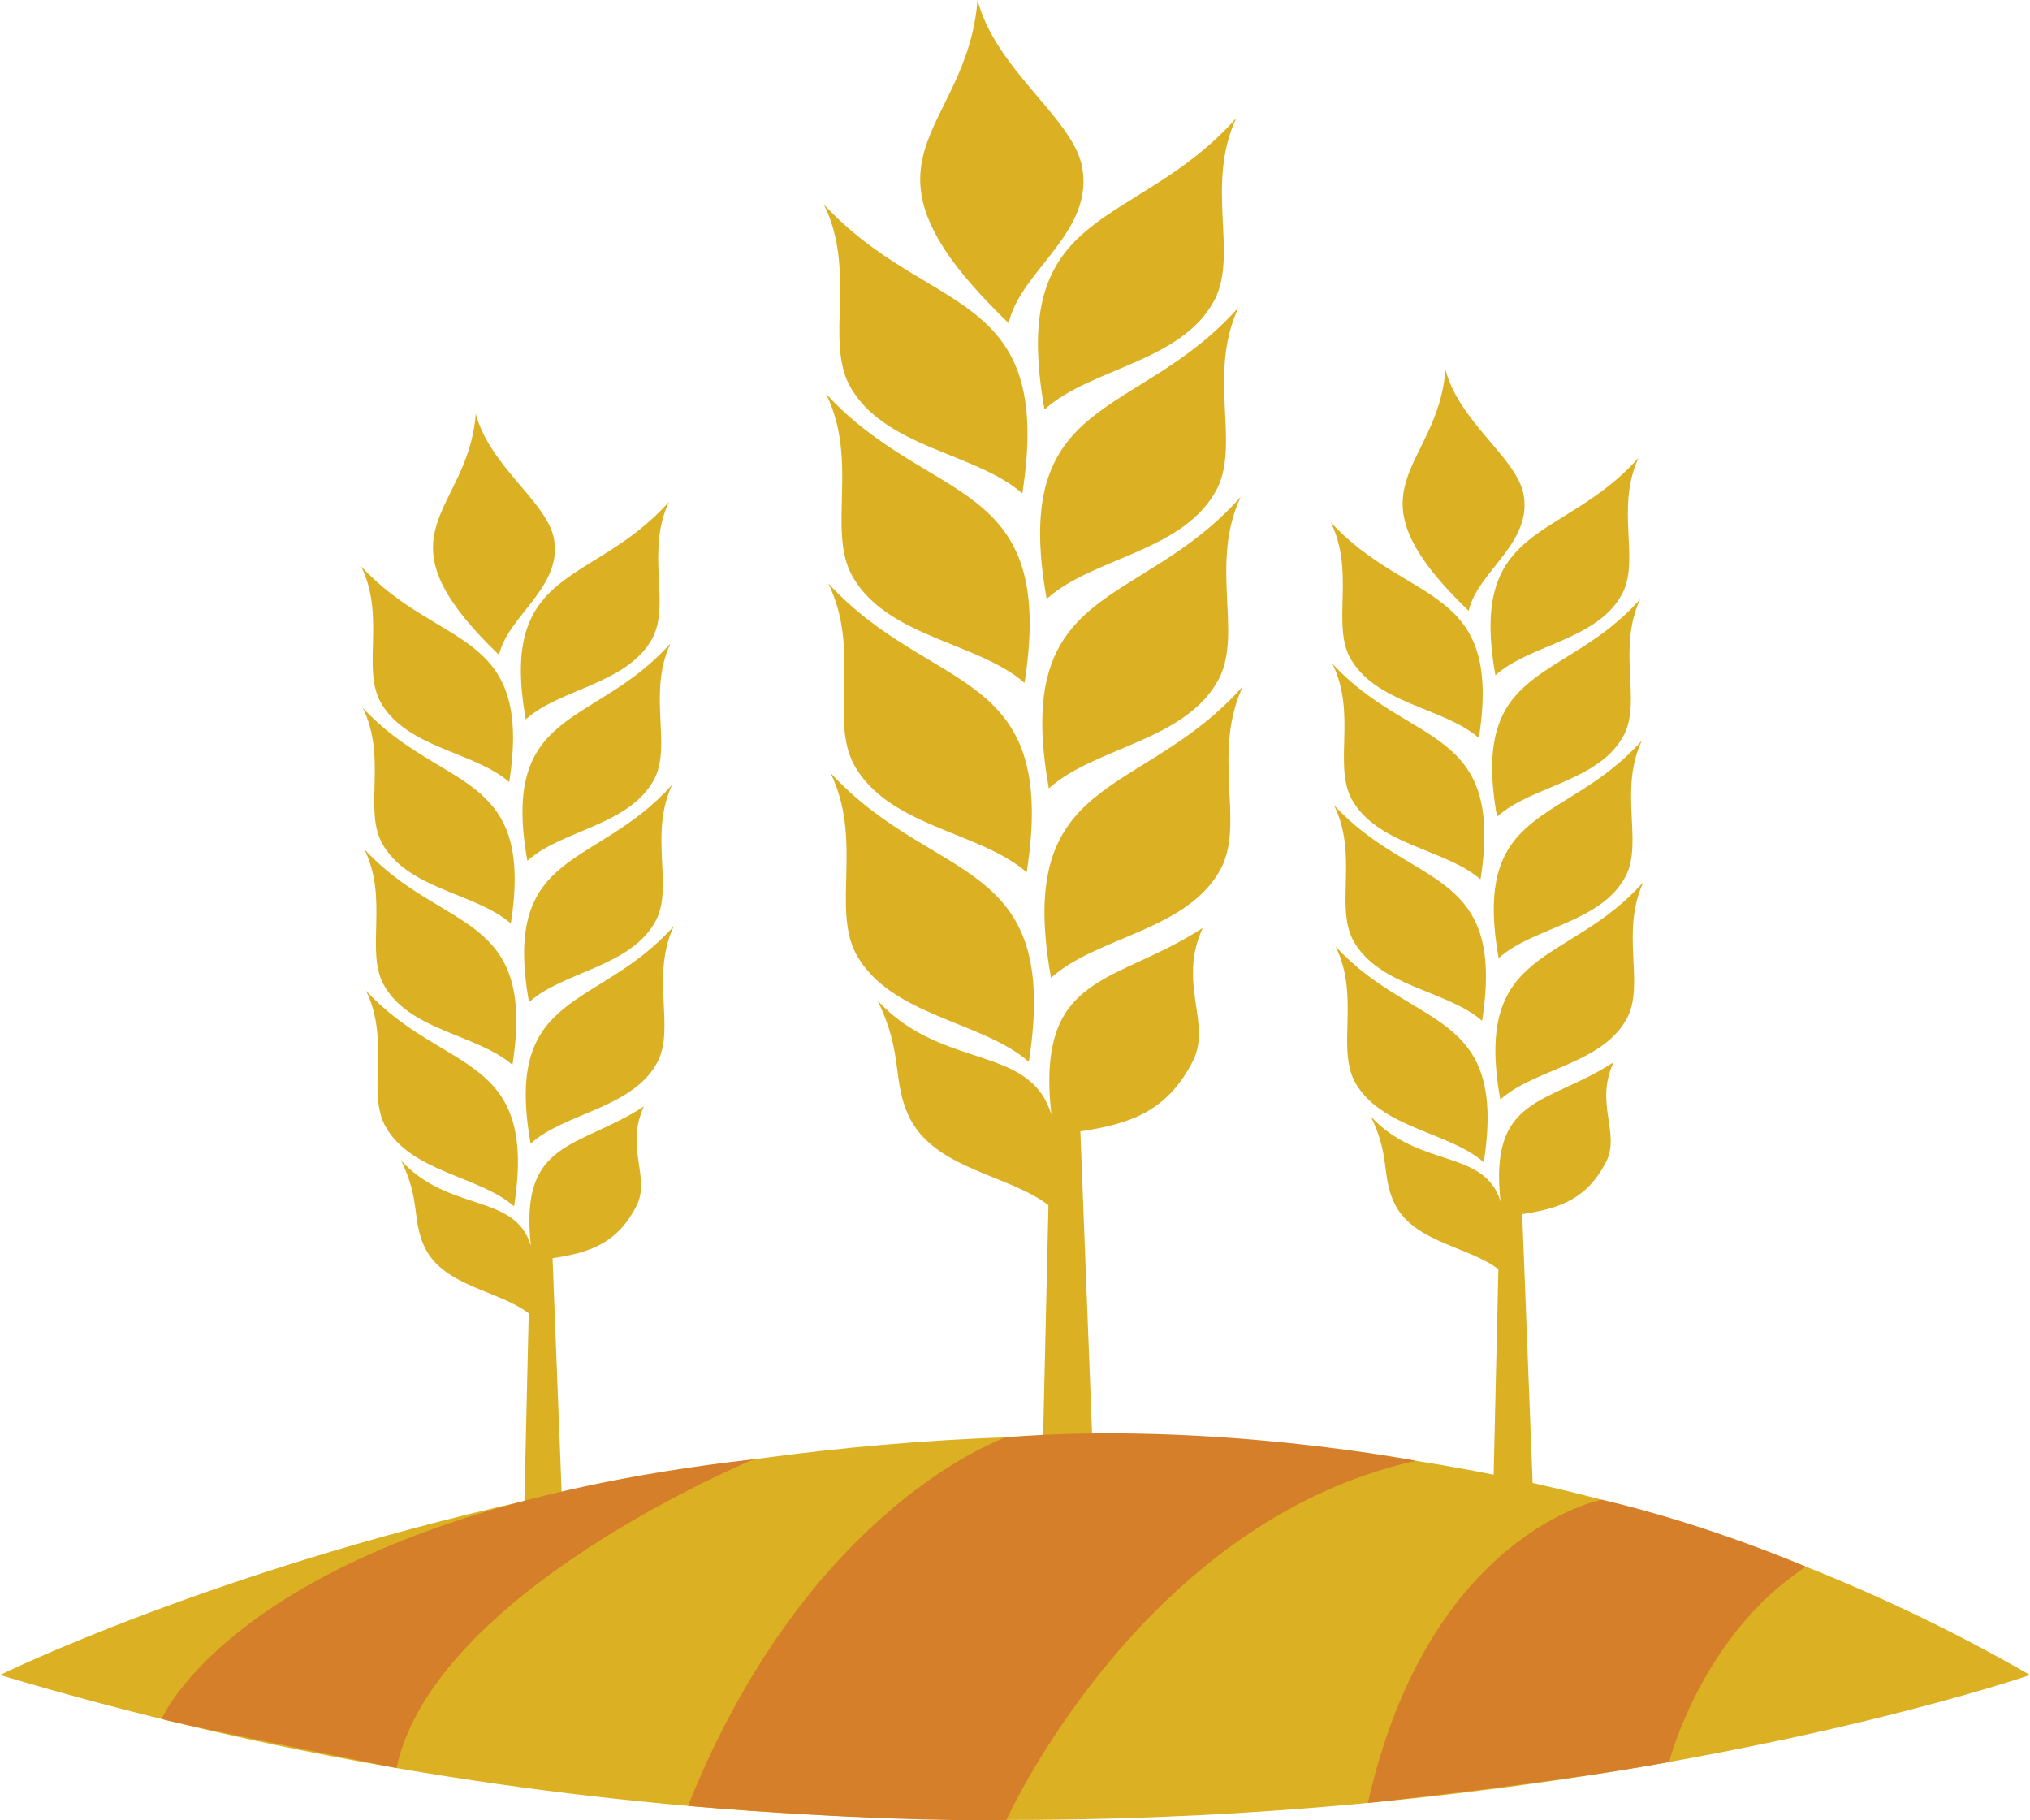 <svg version="1.1" id="图层_1" x="0px" y="0px" width="184.23px" height="165.158px" viewBox="0 0 184.23 165.158" enable-background="new 0 0 184.23 165.158" xml:space="preserve" xmlns:xml="http://www.w3.org/XML/1998/namespace" xmlns="http://www.w3.org/2000/svg" xmlns:xlink="http://www.w3.org/1999/xlink">
  <path fill="#DBB022" d="M75.363,70.121c9.422,10.234,20.946,7.395,18.009,26.228c-4.245-3.736-12.654-4.125-15.721-9.861
	C75.514,82.318,78.318,76.135,75.363,70.121z M95.385,88.731c4.158-3.789,12.559-4.283,15.493-10.057
	c2.042-4.195-0.903-10.343,1.913-16.392C103.604,72.634,92.018,69.938,95.385,88.731z M77.454,69.296
	c3.067,5.735,11.478,6.126,15.722,9.862c2.937-18.833-8.588-15.994-18.01-26.228C78.121,58.942,75.316,65.127,77.454,69.296z
	 M95.188,71.541c4.159-3.788,12.558-4.283,15.493-10.058c2.042-4.194-0.904-10.342,1.913-16.391
	C103.407,55.442,91.82,52.748,95.188,71.541z M77.257,52.104c3.067,5.735,11.478,6.126,15.723,9.862
	c2.936-18.833-8.588-15.994-18.01-26.228C77.924,41.752,75.119,47.936,77.257,52.104z M94.99,54.35
	c4.159-3.788,12.558-4.283,15.493-10.058c2.042-4.194-0.904-10.342,1.913-16.391C103.211,38.251,91.623,35.557,94.99,54.35z
	 M77.061,34.913c3.066,5.735,11.476,6.126,15.721,9.862c2.937-18.833-8.588-15.994-18.01-26.228
	C77.727,24.561,74.923,30.744,77.061,34.913z M94.793,37.158c4.159-3.788,12.56-4.284,15.494-10.057
	c2.041-4.195-0.905-10.343,1.912-16.392C103.014,21.06,91.427,18.364,94.793,37.158z M91.543,29.324
	c1.038-4.813,7.979-8.336,6.613-14.418C97.084,10.52,90.369,6.278,88.714,0C87.764,12.35,75.9,14.282,91.543,29.324z
	 M122.921,98.099c2.289,4.282,8.566,4.573,11.735,7.362c2.19-14.058-6.41-11.938-13.443-19.577
	C123.419,90.371,121.325,94.987,122.921,98.099z M136.158,99.774c3.104-2.827,9.373-3.197,11.564-7.506
	c1.522-3.133-0.676-7.722,1.428-12.235C142.294,87.759,133.645,85.747,136.158,99.774z M122.773,85.267
	c2.29,4.281,8.565,4.573,11.734,7.361c2.191-14.057-6.409-11.938-13.442-19.576C123.271,77.539,121.179,82.155,122.773,85.267z
	 M136.011,86.942c3.104-2.827,9.373-3.197,11.563-7.507c1.524-3.131-0.675-7.72,1.428-12.234
	C142.146,74.927,133.497,72.915,136.011,86.942z M122.627,72.435c2.289,4.281,8.566,4.573,11.734,7.362
	c2.19-14.058-6.41-11.939-13.442-19.577C123.125,64.707,121.031,69.322,122.627,72.435z M135.863,74.11
	c3.104-2.827,9.374-3.197,11.563-7.507c1.524-3.131-0.675-7.72,1.43-12.235C142,62.094,133.35,60.083,135.863,74.11z
	 M122.479,59.603c2.29,4.281,8.565,4.572,11.734,7.361c2.191-14.058-6.409-11.938-13.442-19.577
	C122.978,51.875,120.885,56.491,122.479,59.603z M135.717,61.278c3.104-2.827,9.373-3.197,11.564-7.507
	c1.523-3.131-0.676-7.72,1.428-12.235C141.852,49.262,133.203,47.25,135.717,61.278z M133.291,55.431
	c0.774-3.593,5.955-6.222,4.937-10.763c-0.801-3.273-5.813-6.439-7.048-11.126C130.47,42.761,121.614,44.203,133.291,55.431z
	 M34.921,102.099c2.289,4.282,8.566,4.573,11.735,7.362c2.19-14.058-6.41-11.938-13.443-19.577
	C35.419,94.371,33.325,98.987,34.921,102.099z M48.158,103.774c3.104-2.827,9.373-3.197,11.564-7.506
	c1.522-3.133-0.676-7.722,1.428-12.235C54.294,91.759,45.645,89.747,48.158,103.774z M34.773,89.267
	c2.29,4.281,8.565,4.573,11.734,7.361c2.191-14.057-6.409-11.938-13.442-19.576C35.271,81.539,33.179,86.155,34.773,89.267z
	 M48.011,90.942c3.104-2.827,9.373-3.197,11.563-7.508c1.524-3.13-0.675-7.72,1.428-12.233
	C54.146,78.927,45.497,76.915,48.011,90.942z M34.627,76.435c2.289,4.281,8.566,4.573,11.734,7.362
	c2.19-14.058-6.41-11.939-13.442-19.577C35.125,68.707,33.031,73.322,34.627,76.435z M47.863,78.11
	c3.104-2.827,9.374-3.197,11.563-7.507c1.524-3.131-0.675-7.72,1.43-12.235C54,66.094,45.35,64.083,47.863,78.11z M34.479,63.603
	c2.29,4.281,8.565,4.572,11.734,7.361c2.191-14.058-6.409-11.938-13.442-19.577C34.978,55.875,32.885,60.491,34.479,63.603z
	 M47.717,65.278c3.104-2.827,9.373-3.197,11.564-7.507c1.523-3.131-0.676-7.72,1.428-12.235
	C53.852,53.262,45.203,51.25,47.717,65.278z M45.291,59.431c0.774-3.593,5.955-6.222,4.937-10.763
	c-0.801-3.273-5.813-6.439-7.048-11.126C42.47,46.761,33.614,48.203,45.291,59.431z M139.092,134.563l-0.946-24.396
	c3.425-0.515,5.896-1.365,7.643-4.799c1.255-2.576-1.08-5.265,0.65-8.979c-5.979,3.894-11.328,2.971-10.258,12.647
	c-1.45-4.81-7.395-2.974-11.773-7.729c1.815,3.694,0.918,5.496,2.231,8.059c1.812,3.388,6.655,3.74,9.345,5.804l-0.43,18.642
	c-12.4-2.481-24.656-3.511-36.435-3.529l-1.072-27.624c4.588-0.689,7.9-1.829,10.238-6.429c1.681-3.453-1.447-7.055,0.871-12.031
	c-8.01,5.216-15.177,3.98-13.742,16.943c-1.942-6.44-9.905-3.98-15.771-10.354c2.433,4.947,1.229,7.363,2.987,10.795
	c2.429,4.538,8.918,5.012,12.521,7.773l-0.483,20.968c-15.81,0.313-30.658,2.382-43.695,5.137l-0.827-21.291
	c3.425-0.515,5.896-1.364,7.643-4.799c1.255-2.576-1.08-5.265,0.65-8.979c-5.979,3.894-11.328,2.971-10.258,12.647
	c-1.45-4.81-7.395-2.974-11.773-7.729c1.815,3.694,0.918,5.496,2.231,8.059c1.812,3.388,6.655,3.74,9.345,5.804l-0.393,17.026
	C19.052,142.625,0,151.985,0,151.985c98.777,29.595,184.23,0,184.23,0C169.427,143.459,154.179,137.916,139.092,134.563z" class="color c1"/>
  <path fill="#D67F2A" d="M68.438,132.408c0,0-29.001,11.926-32.457,28.022c0,0-17.964-3.628-20.339-4.213
	c-2.374-0.584-0.979-0.238-0.979-0.238S22.424,137.576,68.438,132.408z M91.334,130.408c0,0-17.894,6.032-28.899,33.454
	c0,0,16.5,1.488,28.899,1.275c0,0,12.218-27.061,37.164-32.589C128.498,132.55,110,128.952,91.334,130.408z M145.36,136.077
	c0,0-15.689,2.976-21.218,27.52c0,0,18.479-2.008,27.336-3.718c0,0,2.947-11.553,12.424-17.715
	C163.902,142.164,155.02,138.313,145.36,136.077z" class="color c2"/>
</svg>